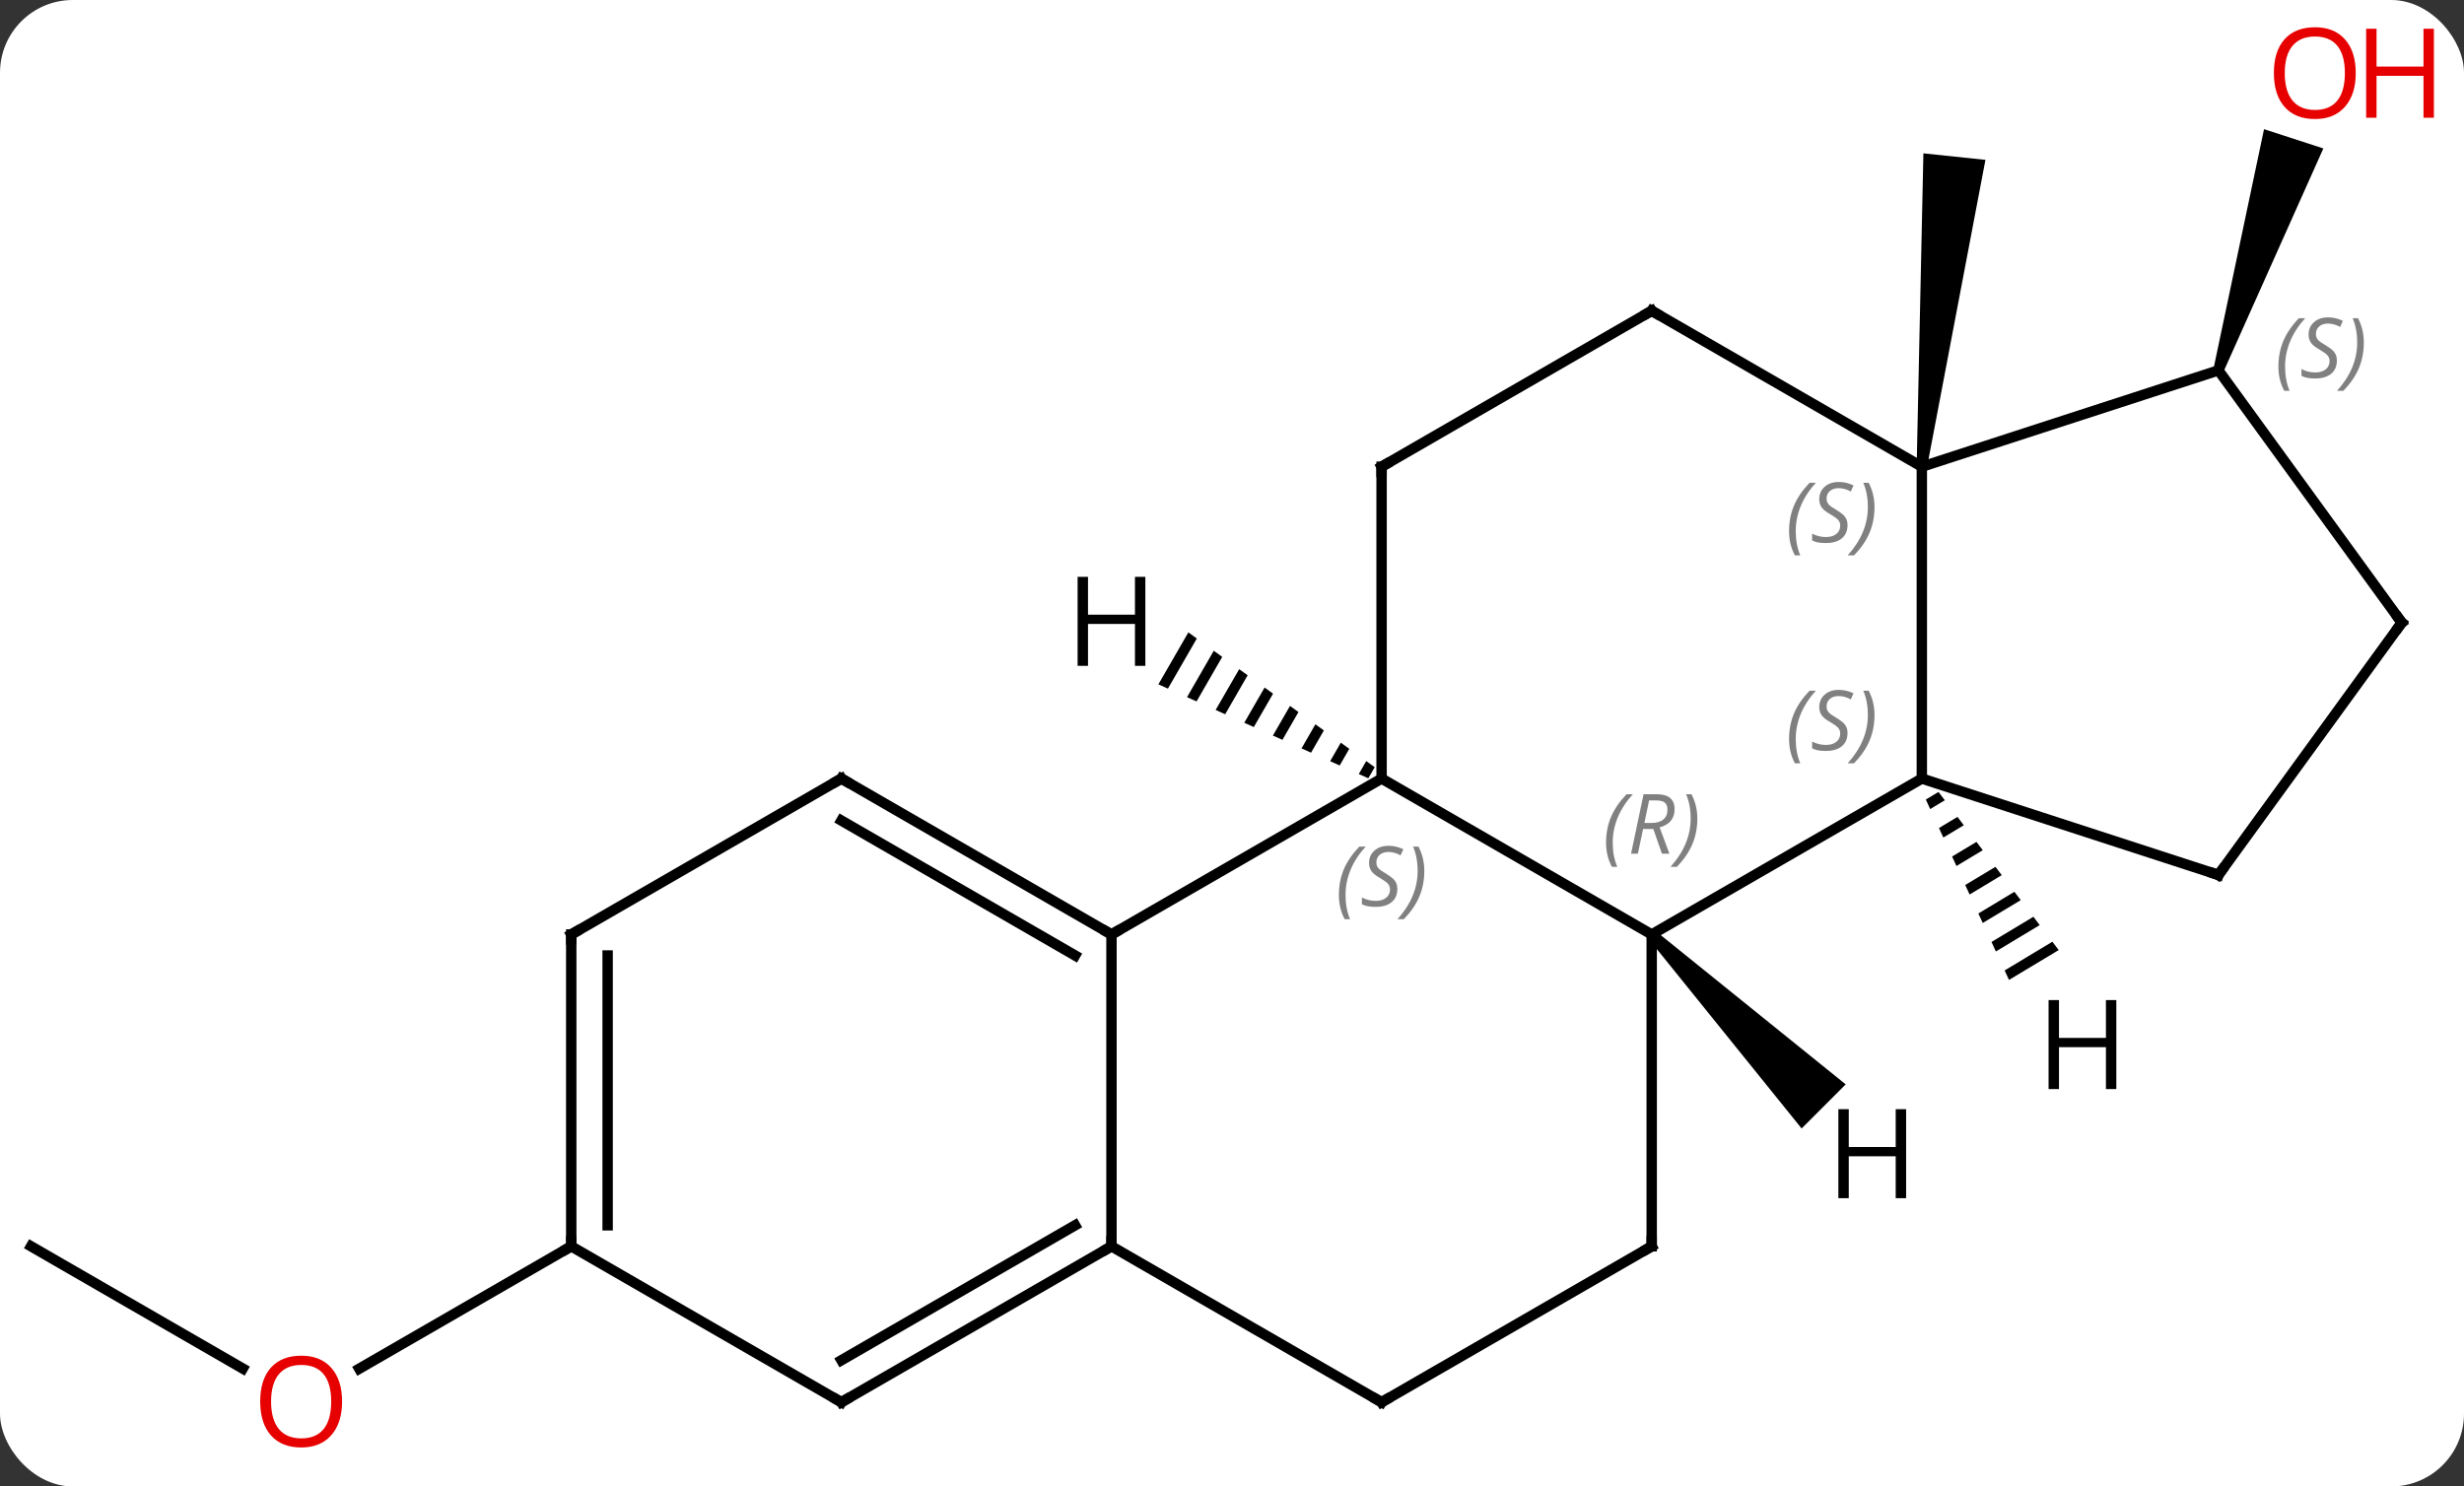 <svg width="237" viewBox="0 0 237 143" style="fill-opacity:1; color-rendering:auto; color-interpolation:auto; text-rendering:auto; stroke:black; stroke-linecap:square; stroke-miterlimit:10; shape-rendering:auto; stroke-opacity:1; fill:black; stroke-dasharray:none; font-weight:normal; stroke-width:1; font-family:'Open Sans'; font-style:normal; stroke-linejoin:miter; font-size:12; stroke-dashoffset:0; image-rendering:auto;" height="143" class="cas-substance-image" xmlns:xlink="http://www.w3.org/1999/xlink" xmlns="http://www.w3.org/2000/svg"><rect x="0" y="0" width="237" height="143" fill="#333333" stroke="none"/><svg class="cas-substance-single-component"><rect y="0" x="0" width="237" stroke="none" ry="7" rx="7" height="143" fill="white" class="cas-substance-group"/><svg y="0" x="0" width="237" viewBox="0 0 237 143" style="fill:black;" height="143" class="cas-substance-single-component-image"><svg><g><g transform="translate(117,71)" style="text-rendering:geometricPrecision; color-rendering:optimizeQuality; color-interpolation:linearRGB; stroke-linecap:butt; image-rendering:optimizeQuality;"><path style="stroke:none;" d="M68.348 -26.048 L67.354 -26.152 L68.002 -56.248 L73.97 -55.621 Z"/><path style="stroke:none;" d="M96.856 -35.215 L95.906 -35.525 L100.766 -58.573 L106.472 -56.719 Z"/><line y2="48.9" y1="60.659" x2="-114.015" x1="-93.649" style="fill:none;"/><line y2="48.9" y1="60.674" x2="-62.055" x1="-82.448" style="fill:none;"/><line y2="3.9" y1="18.9" x2="15.888" x1="41.868" style="fill:none;"/><line y2="3.9" y1="18.9" x2="67.851" x1="41.868" style="fill:none;"/><line y2="48.9" y1="18.9" x2="41.868" x1="41.868" style="fill:none;"/><line y2="18.9" y1="3.9" x2="-10.092" x1="15.888" style="fill:none;"/><line y2="-26.1" y1="3.9" x2="15.888" x1="15.888" style="fill:none;"/><line y2="-26.1" y1="3.9" x2="67.851" x1="67.851" style="fill:none;"/><line y2="13.173" y1="3.9" x2="96.381" x1="67.851" style="fill:none;"/><line y2="63.9" y1="48.9" x2="15.888" x1="41.868" style="fill:none;"/><line y2="48.9" y1="18.9" x2="-10.092" x1="-10.092" style="fill:none;"/><line y2="3.9" y1="18.9" x2="-36.072" x1="-10.092" style="fill:none;"/><line y2="7.941" y1="20.921" x2="-36.072" x1="-13.592" style="fill:none;"/><line y2="-41.1" y1="-26.1" x2="41.868" x1="15.888" style="fill:none;"/><line y2="-41.1" y1="-26.1" x2="41.868" x1="67.851" style="fill:none;"/><line y2="-35.37" y1="-26.1" x2="96.381" x1="67.851" style="fill:none;"/><line y2="-11.1" y1="13.173" x2="114.015" x1="96.381" style="fill:none;"/><line y2="48.9" y1="63.9" x2="-10.092" x1="15.888" style="fill:none;"/><line y2="63.9" y1="48.9" x2="-36.072" x1="-10.092" style="fill:none;"/><line y2="59.859" y1="46.879" x2="-36.072" x1="-13.592" style="fill:none;"/><line y2="18.9" y1="3.9" x2="-62.055" x1="-36.072" style="fill:none;"/><line y2="-11.1" y1="-35.37" x2="114.015" x1="96.381" style="fill:none;"/><line y2="48.9" y1="63.9" x2="-62.055" x1="-36.072" style="fill:none;"/><line y2="48.9" y1="18.9" x2="-62.055" x1="-62.055" style="fill:none;"/><line y2="46.879" y1="20.921" x2="-58.555" x1="-58.555" style="fill:none;"/><path style="stroke:none;" d="M41.514 19.254 L42.222 18.546 L60.53 33.32 L56.288 37.562 Z"/><path style="stroke:none;" d="M-2.698 -10.163 L-5.581 -5.164 L-4.663 -4.753 L-4.663 -4.753 L-1.883 -9.573 L-1.883 -9.573 L-2.698 -10.163 ZM-0.254 -8.394 L-2.827 -3.931 L-2.827 -3.931 L-1.909 -3.521 L0.561 -7.805 L0.561 -7.805 L-0.254 -8.394 ZM2.191 -6.625 L-0.074 -2.699 L-0.074 -2.699 L0.844 -2.288 L0.844 -2.288 L3.005 -6.036 L3.005 -6.036 L2.191 -6.625 ZM4.635 -4.857 L2.68 -1.467 L2.68 -1.467 L3.598 -1.056 L3.598 -1.056 L5.449 -4.267 L5.449 -4.267 L4.635 -4.857 ZM7.079 -3.088 L5.433 -0.234 L6.351 0.176 L6.351 0.176 L7.894 -2.499 L7.894 -2.499 L7.079 -3.088 ZM9.523 -1.32 L8.187 0.998 L8.187 0.998 L9.104 1.409 L10.338 -0.73 L10.338 -0.73 L9.523 -1.32 ZM11.967 0.449 L10.94 2.23 L10.94 2.23 L11.858 2.641 L11.858 2.641 L12.782 1.039 L12.782 1.039 L11.967 0.449 ZM14.412 2.218 L13.694 3.463 L13.694 3.463 L14.611 3.873 L15.226 2.807 L14.412 2.218 Z"/><path style="stroke:none;" d="M69.454 5.187 L68.235 5.92 L68.656 6.834 L70.062 5.988 L69.454 5.187 ZM71.279 7.589 L69.499 8.66 L69.92 9.573 L71.888 8.39 L71.279 7.589 ZM73.105 9.991 L70.762 11.4 L71.183 12.313 L71.183 12.313 L73.714 10.792 L73.105 9.991 ZM74.931 12.393 L72.026 14.14 L72.447 15.053 L72.447 15.053 L75.539 13.193 L74.931 12.393 ZM76.756 14.794 L73.289 16.88 L73.289 16.88 L73.71 17.793 L77.365 15.595 L76.756 14.794 ZM78.582 17.196 L74.553 19.62 L74.974 20.533 L79.19 17.997 L78.582 17.196 ZM80.407 19.598 L75.816 22.36 L76.237 23.273 L81.016 20.399 L80.407 19.598 Z"/></g><g transform="translate(117,71)" style="fill:rgb(230,0,0); text-rendering:geometricPrecision; color-rendering:optimizeQuality; image-rendering:optimizeQuality; font-family:'Open Sans'; stroke:rgb(230,0,0); color-interpolation:linearRGB;"><path style="stroke:none;" d="M109.588 -63.97 Q109.588 -61.908 108.549 -60.728 Q107.51 -59.548 105.667 -59.548 Q103.776 -59.548 102.745 -60.712 Q101.713 -61.877 101.713 -63.986 Q101.713 -66.08 102.745 -67.228 Q103.776 -68.377 105.667 -68.377 Q107.526 -68.377 108.557 -67.205 Q109.588 -66.033 109.588 -63.97 ZM102.76 -63.97 Q102.76 -62.236 103.503 -61.33 Q104.245 -60.423 105.667 -60.423 Q107.088 -60.423 107.815 -61.322 Q108.542 -62.22 108.542 -63.97 Q108.542 -65.705 107.815 -66.595 Q107.088 -67.486 105.667 -67.486 Q104.245 -67.486 103.503 -66.588 Q102.76 -65.689 102.76 -63.97 Z"/><path style="stroke:none;" d="M117.104 -59.673 L116.104 -59.673 L116.104 -63.705 L111.588 -63.705 L111.588 -59.673 L110.588 -59.673 L110.588 -68.236 L111.588 -68.236 L111.588 -64.595 L116.104 -64.595 L116.104 -68.236 L117.104 -68.236 L117.104 -59.673 Z"/><path style="stroke:none;" d="M-84.097 63.83 Q-84.097 65.892 -85.137 67.072 Q-86.176 68.252 -88.019 68.252 Q-89.91 68.252 -90.941 67.088 Q-91.972 65.923 -91.972 63.814 Q-91.972 61.72 -90.941 60.572 Q-89.91 59.423 -88.019 59.423 Q-86.16 59.423 -85.129 60.595 Q-84.097 61.767 -84.097 63.83 ZM-90.926 63.83 Q-90.926 65.564 -90.183 66.47 Q-89.441 67.377 -88.019 67.377 Q-86.597 67.377 -85.871 66.478 Q-85.144 65.58 -85.144 63.83 Q-85.144 62.095 -85.871 61.205 Q-86.597 60.314 -88.019 60.314 Q-89.441 60.314 -90.183 61.212 Q-90.926 62.111 -90.926 63.83 Z"/></g><g transform="translate(117,71)" style="font-size:8.4px; fill:gray; text-rendering:geometricPrecision; image-rendering:optimizeQuality; color-rendering:optimizeQuality; font-family:'Open Sans'; font-style:italic; stroke:gray; color-interpolation:linearRGB;"><path style="stroke:none;" d="M37.48 10.064 Q37.48 8.736 37.948 7.611 Q38.417 6.486 39.448 5.408 L40.058 5.408 Q39.089 6.47 38.605 7.642 Q38.12 8.814 38.12 10.048 Q38.12 11.377 38.558 12.392 L38.042 12.392 Q37.48 11.361 37.48 10.064 ZM41.04 8.752 L40.54 11.127 L39.883 11.127 L41.087 5.408 L42.337 5.408 Q44.071 5.408 44.071 6.845 Q44.071 8.205 42.633 8.595 L43.571 11.127 L42.852 11.127 L42.024 8.752 L41.04 8.752 ZM41.618 6.002 Q41.227 7.923 41.165 8.173 L41.821 8.173 Q42.571 8.173 42.977 7.845 Q43.383 7.517 43.383 6.892 Q43.383 6.423 43.126 6.213 Q42.868 6.002 42.274 6.002 L41.618 6.002 ZM46.257 7.752 Q46.257 9.08 45.78 10.213 Q45.304 11.345 44.288 12.392 L43.679 12.392 Q45.616 10.236 45.616 7.752 Q45.616 6.423 45.179 5.408 L45.694 5.408 Q46.257 6.47 46.257 7.752 Z"/><path style="stroke:none;" d="M11.78 15.103 Q11.78 13.775 12.248 12.65 Q12.717 11.525 13.748 10.447 L14.358 10.447 Q13.389 11.509 12.905 12.681 Q12.42 13.853 12.42 15.088 Q12.42 16.416 12.858 17.431 L12.342 17.431 Q11.78 16.4 11.78 15.103 ZM17.402 14.509 Q17.402 15.338 16.855 15.791 Q16.308 16.244 15.308 16.244 Q14.902 16.244 14.589 16.189 Q14.277 16.134 13.996 15.994 L13.996 15.338 Q14.621 15.666 15.324 15.666 Q15.949 15.666 16.324 15.369 Q16.699 15.072 16.699 14.556 Q16.699 14.244 16.496 14.017 Q16.293 13.791 15.73 13.463 Q15.136 13.134 14.91 12.806 Q14.683 12.478 14.683 12.025 Q14.683 11.291 15.199 10.83 Q15.714 10.369 16.558 10.369 Q16.933 10.369 17.269 10.447 Q17.605 10.525 17.98 10.697 L17.715 11.291 Q17.465 11.134 17.144 11.048 Q16.824 10.963 16.558 10.963 Q16.027 10.963 15.707 11.236 Q15.386 11.509 15.386 11.978 Q15.386 12.181 15.457 12.33 Q15.527 12.478 15.668 12.611 Q15.808 12.744 16.23 12.994 Q16.793 13.338 16.996 13.533 Q17.199 13.728 17.3 13.963 Q17.402 14.197 17.402 14.509 ZM19.997 12.791 Q19.997 14.119 19.52 15.252 Q19.043 16.384 18.028 17.431 L17.418 17.431 Q19.356 15.275 19.356 12.791 Q19.356 11.463 18.918 10.447 L19.434 10.447 Q19.997 11.509 19.997 12.791 Z"/><path style="stroke:none;" d="M55.082 0.103 Q55.082 -1.225 55.551 -2.35 Q56.02 -3.475 57.051 -4.553 L57.66 -4.553 Q56.692 -3.491 56.207 -2.319 Q55.723 -1.147 55.723 0.087 Q55.723 1.415 56.16 2.431 L55.645 2.431 Q55.082 1.4 55.082 0.103 ZM60.705 -0.491 Q60.705 0.337 60.158 0.79 Q59.611 1.244 58.611 1.244 Q58.205 1.244 57.892 1.189 Q57.58 1.134 57.299 0.994 L57.299 0.337 Q57.924 0.665 58.627 0.665 Q59.252 0.665 59.627 0.369 Q60.002 0.072 60.002 -0.444 Q60.002 -0.756 59.799 -0.983 Q59.596 -1.21 59.033 -1.538 Q58.439 -1.866 58.213 -2.194 Q57.986 -2.522 57.986 -2.975 Q57.986 -3.709 58.502 -4.17 Q59.017 -4.631 59.861 -4.631 Q60.236 -4.631 60.572 -4.553 Q60.908 -4.475 61.283 -4.303 L61.017 -3.709 Q60.767 -3.866 60.447 -3.952 Q60.127 -4.038 59.861 -4.038 Q59.33 -4.038 59.01 -3.764 Q58.689 -3.491 58.689 -3.022 Q58.689 -2.819 58.76 -2.671 Q58.83 -2.522 58.971 -2.389 Q59.111 -2.256 59.533 -2.006 Q60.096 -1.663 60.299 -1.467 Q60.502 -1.272 60.603 -1.038 Q60.705 -0.803 60.705 -0.491 ZM63.299 -2.209 Q63.299 -0.881 62.823 0.251 Q62.346 1.384 61.331 2.431 L60.721 2.431 Q62.659 0.275 62.659 -2.209 Q62.659 -3.538 62.221 -4.553 L62.737 -4.553 Q63.299 -3.491 63.299 -2.209 Z"/></g><g transform="translate(117,71)" style="stroke-linecap:butt; font-size:8.4px; text-rendering:geometricPrecision; image-rendering:optimizeQuality; color-rendering:optimizeQuality; font-family:'Open Sans'; font-style:italic; color-interpolation:linearRGB; stroke-miterlimit:5;"><path style="fill:none;" d="M41.868 48.4 L41.868 48.9 L41.435 49.15"/><path style="fill:none;" d="M-10.525 18.65 L-10.092 18.9 L-9.659 18.65"/><path style="fill:none;" d="M15.888 -25.6 L15.888 -26.1 L16.321 -26.35"/><path style="fill:gray; stroke:none;" d="M55.082 -19.897 Q55.082 -21.225 55.551 -22.35 Q56.02 -23.475 57.051 -24.553 L57.66 -24.553 Q56.692 -23.491 56.207 -22.319 Q55.723 -21.147 55.723 -19.912 Q55.723 -18.584 56.16 -17.569 L55.645 -17.569 Q55.082 -18.6 55.082 -19.897 ZM60.705 -20.491 Q60.705 -19.662 60.158 -19.209 Q59.611 -18.756 58.611 -18.756 Q58.205 -18.756 57.892 -18.811 Q57.58 -18.866 57.299 -19.006 L57.299 -19.662 Q57.924 -19.334 58.627 -19.334 Q59.252 -19.334 59.627 -19.631 Q60.002 -19.928 60.002 -20.444 Q60.002 -20.756 59.799 -20.983 Q59.596 -21.209 59.033 -21.537 Q58.439 -21.866 58.213 -22.194 Q57.986 -22.522 57.986 -22.975 Q57.986 -23.709 58.502 -24.17 Q59.017 -24.631 59.861 -24.631 Q60.236 -24.631 60.572 -24.553 Q60.908 -24.475 61.283 -24.303 L61.017 -23.709 Q60.767 -23.866 60.447 -23.951 Q60.127 -24.037 59.861 -24.037 Q59.33 -24.037 59.01 -23.764 Q58.689 -23.491 58.689 -23.022 Q58.689 -22.819 58.76 -22.67 Q58.83 -22.522 58.971 -22.389 Q59.111 -22.256 59.533 -22.006 Q60.096 -21.662 60.299 -21.467 Q60.502 -21.272 60.603 -21.037 Q60.705 -20.803 60.705 -20.491 ZM63.299 -22.209 Q63.299 -20.881 62.823 -19.748 Q62.346 -18.616 61.331 -17.569 L60.721 -17.569 Q62.659 -19.725 62.659 -22.209 Q62.659 -23.537 62.221 -24.553 L62.737 -24.553 Q63.299 -23.491 63.299 -22.209 Z"/><path style="fill:none;" d="M95.906 13.018 L96.381 13.173 L96.675 12.768"/><path style="fill:none;" d="M16.321 63.65 L15.888 63.9 L15.455 63.65"/><path style="fill:none;" d="M-10.525 49.15 L-10.092 48.9 L-10.092 48.4"/><path style="fill:none;" d="M-35.639 4.15 L-36.072 3.9 L-36.505 4.15"/><path style="fill:none;" d="M41.435 -40.85 L41.868 -41.1 L42.301 -40.85"/><path style="fill:gray; stroke:none;" d="M102.149 -35.731 Q102.149 -37.059 102.618 -38.184 Q103.087 -39.309 104.118 -40.388 L104.728 -40.388 Q103.759 -39.325 103.274 -38.153 Q102.79 -36.981 102.79 -35.747 Q102.79 -34.419 103.228 -33.403 L102.712 -33.403 Q102.149 -34.434 102.149 -35.731 ZM107.772 -36.325 Q107.772 -35.497 107.225 -35.044 Q106.678 -34.591 105.678 -34.591 Q105.272 -34.591 104.959 -34.645 Q104.647 -34.7 104.366 -34.841 L104.366 -35.497 Q104.991 -35.169 105.694 -35.169 Q106.319 -35.169 106.694 -35.466 Q107.069 -35.763 107.069 -36.278 Q107.069 -36.591 106.866 -36.817 Q106.662 -37.044 106.1 -37.372 Q105.506 -37.7 105.28 -38.028 Q105.053 -38.356 105.053 -38.809 Q105.053 -39.544 105.569 -40.005 Q106.084 -40.466 106.928 -40.466 Q107.303 -40.466 107.639 -40.388 Q107.975 -40.309 108.35 -40.138 L108.084 -39.544 Q107.834 -39.7 107.514 -39.786 Q107.194 -39.872 106.928 -39.872 Q106.397 -39.872 106.077 -39.599 Q105.756 -39.325 105.756 -38.856 Q105.756 -38.653 105.827 -38.505 Q105.897 -38.356 106.037 -38.224 Q106.178 -38.091 106.6 -37.841 Q107.162 -37.497 107.366 -37.302 Q107.569 -37.106 107.67 -36.872 Q107.772 -36.638 107.772 -36.325 ZM110.366 -38.044 Q110.366 -36.716 109.89 -35.583 Q109.413 -34.45 108.398 -33.403 L107.788 -33.403 Q109.726 -35.559 109.726 -38.044 Q109.726 -39.372 109.288 -40.388 L109.804 -40.388 Q110.366 -39.325 110.366 -38.044 Z"/><path style="fill:none;" d="M113.721 -10.695 L114.015 -11.1 L113.721 -11.505"/><path style="fill:none;" d="M-35.639 63.65 L-36.072 63.9 L-36.505 63.65"/><path style="fill:none;" d="M-61.622 18.65 L-62.055 18.9 L-62.055 19.4"/><path style="fill:none;" d="M-62.055 48.4 L-62.055 48.9 L-62.488 49.15"/><path style="stroke:none;" d="M66.339 44.269 L65.339 44.269 L65.339 40.238 L60.823 40.238 L60.823 44.269 L59.823 44.269 L59.823 35.707 L60.823 35.707 L60.823 39.347 L65.339 39.347 L65.339 35.707 L66.339 35.707 L66.339 44.269 Z"/><path style="stroke:none;" d="M-6.834 -6.944 L-7.834 -6.944 L-7.834 -10.975 L-12.35 -10.975 L-12.35 -6.944 L-13.35 -6.944 L-13.35 -15.506 L-12.35 -15.506 L-12.35 -11.866 L-7.834 -11.866 L-7.834 -15.506 L-6.834 -15.506 L-6.834 -6.944 Z"/><path style="stroke:none;" d="M86.559 33.772 L85.559 33.772 L85.559 29.741 L81.043 29.741 L81.043 33.772 L80.043 33.772 L80.043 25.21 L81.043 25.21 L81.043 28.85 L85.559 28.85 L85.559 25.21 L86.559 25.21 L86.559 33.772 Z"/></g></g></svg></svg></svg></svg>
